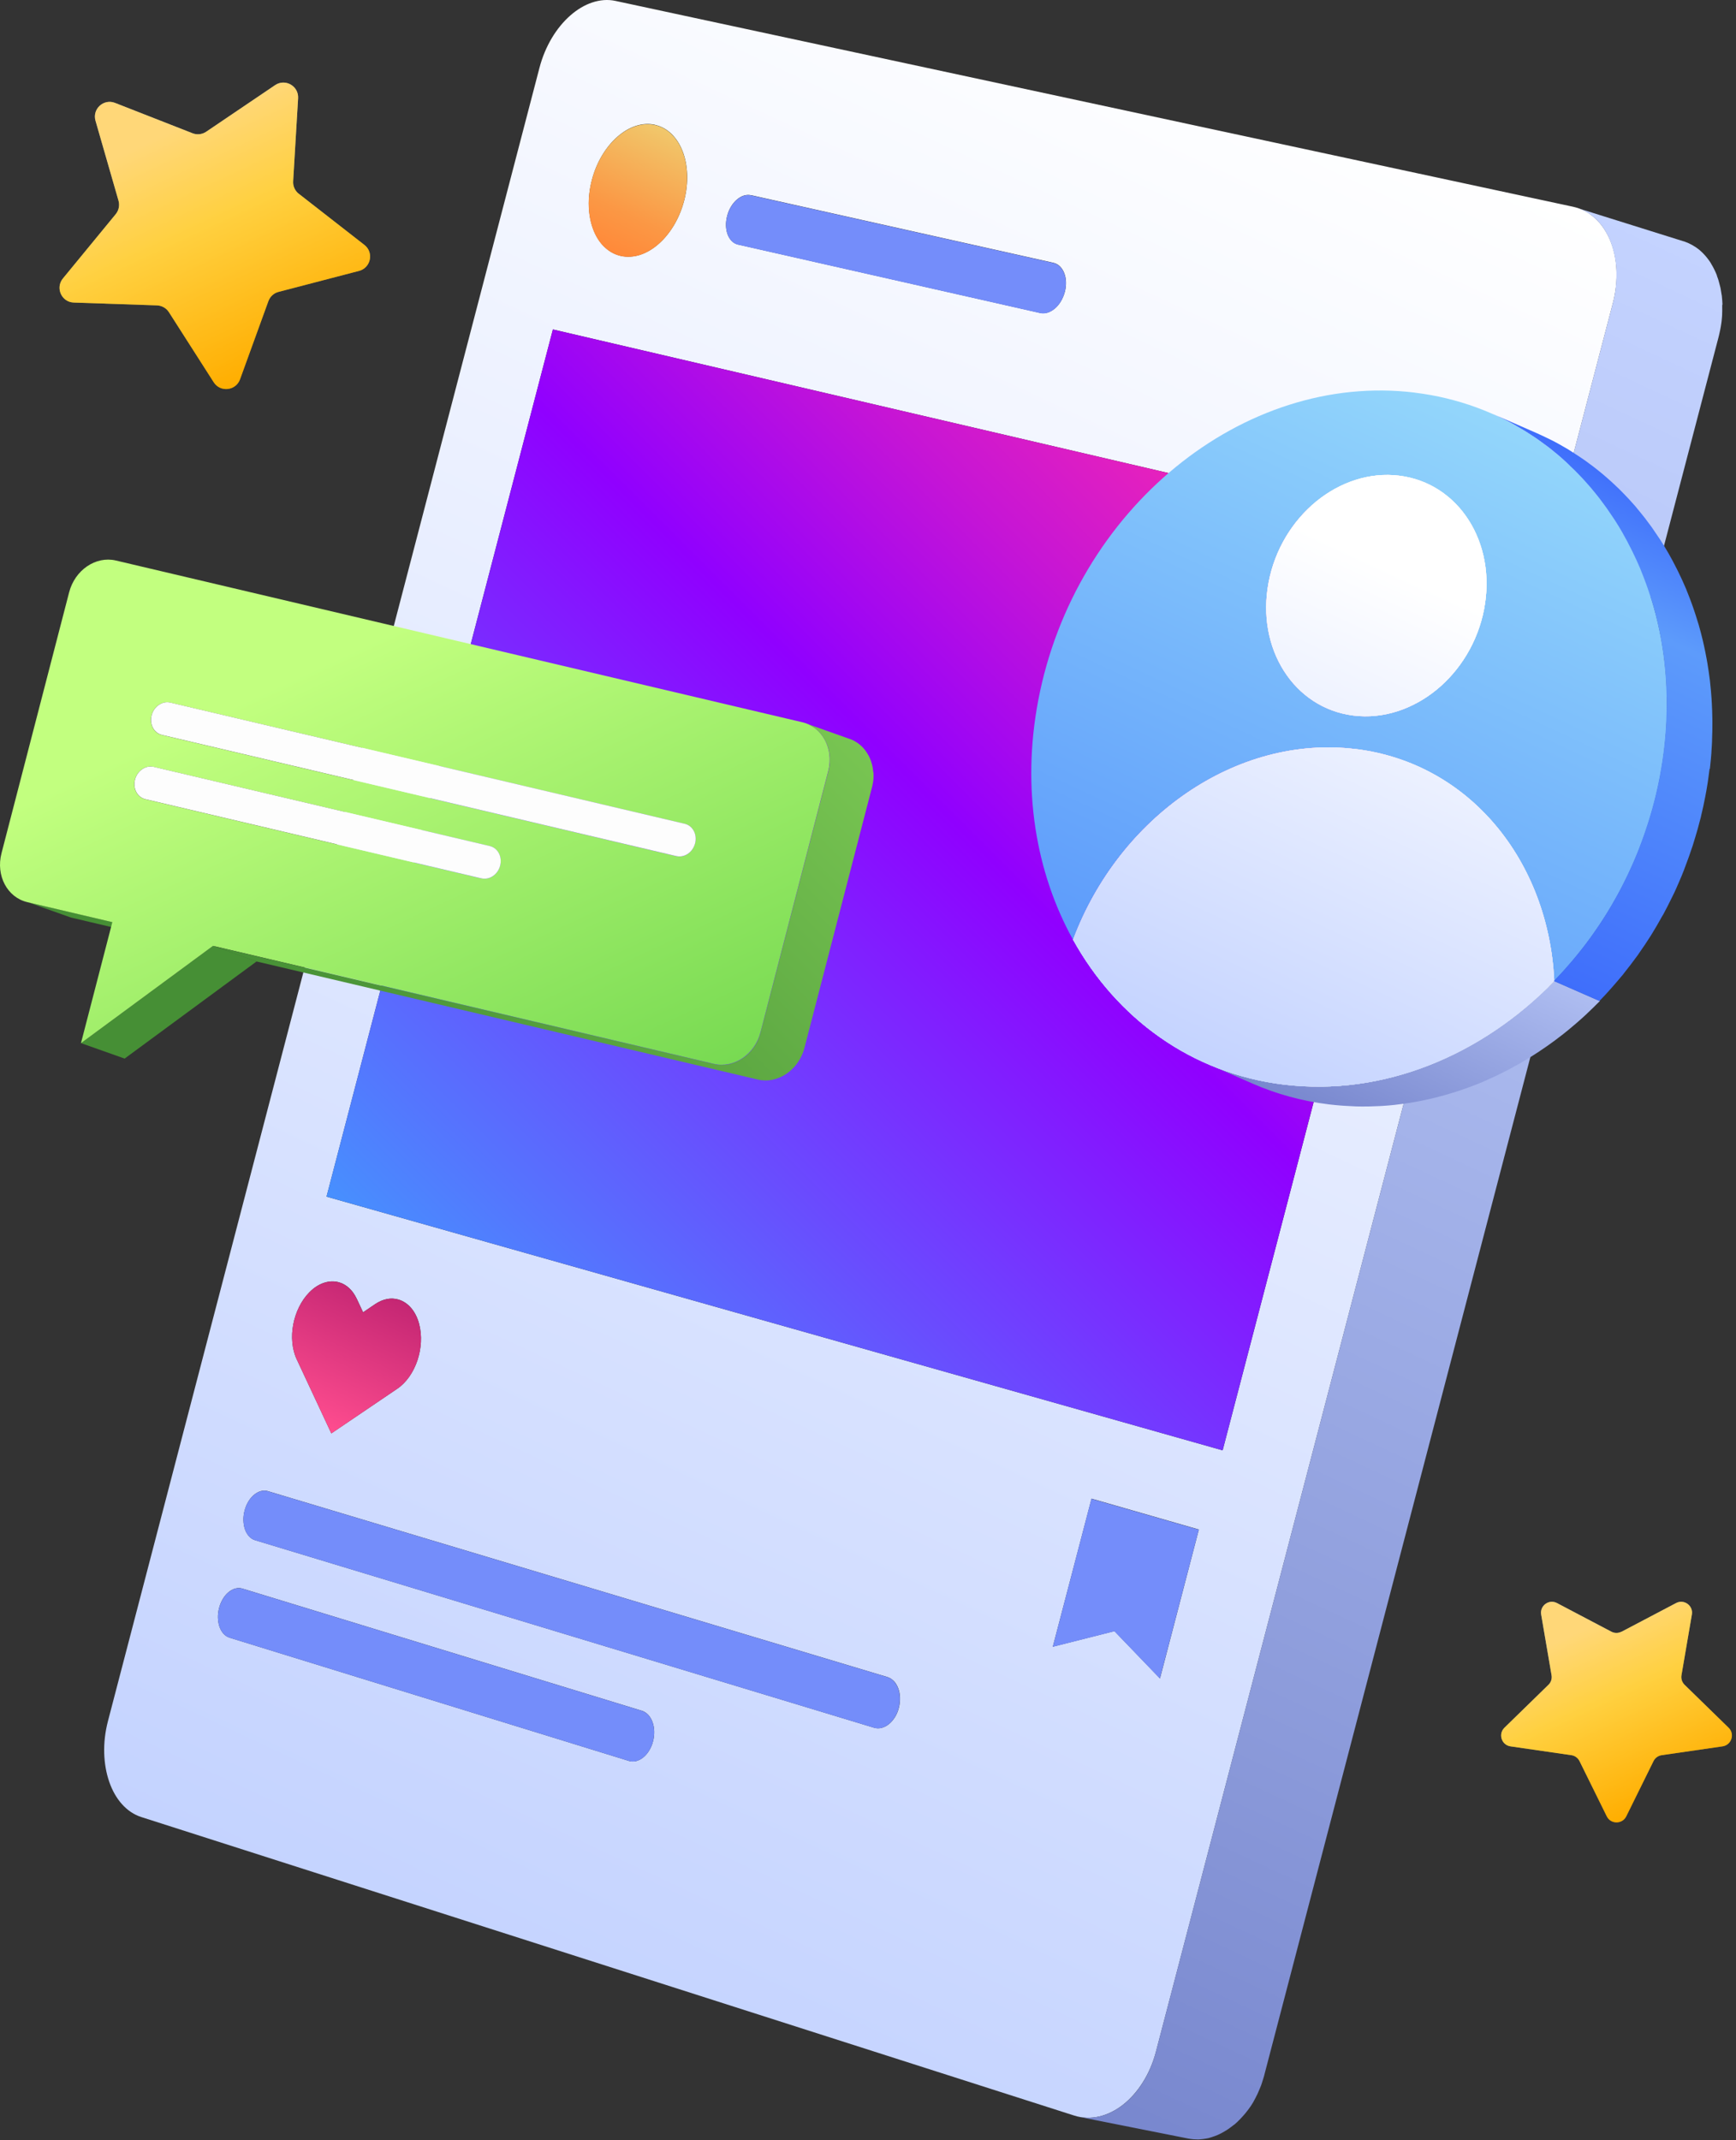 <svg width="301" height="371" viewBox="0 0 301 371" fill="none" xmlns="http://www.w3.org/2000/svg">
<rect x="0" y="0" width="301" height="371" fill="#333333" stroke="none"/>
<path d="M51.808 33.588L63.188 42.458C64.858 43.758 64.308 46.418 62.258 46.958L48.298 50.598C47.478 50.808 46.828 51.408 46.538 52.198L41.618 65.758C40.898 67.748 38.198 68.048 37.058 66.268L29.288 54.118C28.838 53.408 28.058 52.968 27.218 52.938L12.798 52.448C10.678 52.378 9.558 49.908 10.908 48.268L20.068 37.118C20.598 36.468 20.778 35.598 20.548 34.788L16.558 20.928C15.968 18.888 17.978 17.058 19.948 17.838L33.378 23.098C34.158 23.408 35.048 23.308 35.748 22.838L47.698 14.758C49.458 13.568 51.808 14.908 51.688 17.028L50.828 31.428C50.778 32.268 51.148 33.078 51.808 33.598V33.588Z" fill="url(#paint0_linear_7_144)"/>
<g style="mix-blend-mode:multiply" opacity="0.45">
<path d="M51.808 33.588L63.188 42.458C64.858 43.758 64.308 46.418 62.258 46.958L48.298 50.598C47.478 50.808 46.828 51.408 46.538 52.198L41.618 65.758C40.898 67.748 38.198 68.048 37.058 66.268L29.288 54.118C28.838 53.408 28.058 52.968 27.218 52.938L12.798 52.448C10.678 52.378 9.558 49.908 10.908 48.268L20.068 37.118C20.598 36.468 20.778 35.598 20.548 34.788L16.558 20.928C15.968 18.888 17.978 17.058 19.948 17.838L33.378 23.098C34.158 23.408 35.048 23.308 35.748 22.838L47.698 14.758C49.458 13.568 51.808 14.908 51.688 17.028L50.828 31.428C50.778 32.268 51.148 33.078 51.808 33.598V33.588Z" fill="#FFAE00"/>
</g>
<path d="M281.178 282.838L290.608 277.878C291.998 277.148 293.618 278.328 293.348 279.868L291.548 290.378C291.438 290.988 291.648 291.618 292.088 292.048L299.718 299.488C300.838 300.578 300.218 302.488 298.668 302.718L288.118 304.248C287.498 304.338 286.968 304.728 286.698 305.278L281.978 314.838C281.288 316.248 279.278 316.248 278.588 314.838L273.868 305.278C273.588 304.718 273.058 304.328 272.448 304.248L261.898 302.718C260.348 302.488 259.728 300.588 260.848 299.488L268.478 292.048C268.928 291.618 269.128 290.988 269.018 290.378L267.218 279.868C266.958 278.318 268.578 277.148 269.958 277.878L279.388 282.838C279.938 283.128 280.598 283.128 281.148 282.838H281.178Z" fill="url(#paint1_linear_7_144)"/>
<g style="mix-blend-mode:multiply" opacity="0.45">
<path d="M281.178 282.838L290.608 277.878C291.998 277.148 293.618 278.328 293.348 279.868L291.548 290.378C291.438 290.988 291.648 291.618 292.088 292.048L299.718 299.488C300.838 300.578 300.218 302.488 298.668 302.718L288.118 304.248C287.498 304.338 286.968 304.728 286.698 305.278L281.978 314.838C281.288 316.248 279.278 316.248 278.588 314.838L273.868 305.278C273.588 304.718 273.058 304.328 272.448 304.248L261.898 302.718C260.348 302.488 259.728 300.588 260.848 299.488L268.478 292.048C268.928 291.618 269.128 290.988 269.018 290.378L267.218 279.868C266.958 278.318 268.578 277.148 269.958 277.878L279.388 282.838C279.938 283.128 280.598 283.128 281.148 282.838H281.178Z" fill="#FFAE00"/>
</g>
<path d="M272.748 35.838C274.218 36.158 275.518 36.858 276.598 37.858C277.688 38.858 278.558 40.168 279.188 41.678C279.818 43.188 280.188 44.918 280.278 46.758C280.368 48.598 280.168 50.568 279.648 52.558L200.438 355.608C199.918 357.598 199.128 359.408 198.148 360.958C197.168 362.518 195.998 363.828 194.718 364.838C193.438 365.838 192.038 366.538 190.598 366.878C189.168 367.208 187.688 367.178 186.258 366.718L24.518 314.978C23.218 314.568 22.088 313.788 21.148 312.738C20.208 311.688 19.458 310.368 18.938 308.858C18.418 307.348 18.118 305.668 18.068 303.878C18.018 302.098 18.228 300.218 18.718 298.338L93.538 11.748C94.028 9.868 94.768 8.128 95.678 6.598C96.588 5.068 97.678 3.748 98.868 2.698C100.058 1.648 101.358 0.868 102.688 0.428C104.018 -0.012 105.388 -0.132 106.718 0.158L272.748 35.838ZM211.988 251.408L253.188 93.798L95.868 57.108L56.618 207.428L211.998 251.408M151.568 299.488C151.998 299.618 152.448 299.618 152.878 299.508C153.308 299.398 153.738 299.178 154.118 298.868C154.508 298.558 154.858 298.148 155.158 297.678C155.458 297.198 155.698 296.648 155.848 296.038C156.008 295.428 156.068 294.828 156.048 294.248C156.028 293.668 155.918 293.128 155.738 292.648C155.558 292.168 155.308 291.738 154.988 291.408C154.668 291.078 154.288 290.828 153.858 290.698L46.448 258.478C46.038 258.358 45.628 258.358 45.218 258.478C44.808 258.588 44.418 258.808 44.048 259.108C43.678 259.408 43.348 259.808 43.068 260.268C42.788 260.728 42.558 261.268 42.408 261.848C42.258 262.438 42.188 263.018 42.208 263.568C42.228 264.118 42.318 264.638 42.478 265.108C42.638 265.568 42.878 265.978 43.168 266.298C43.458 266.618 43.818 266.858 44.218 266.978L151.558 299.488M109.028 305.238C109.448 305.368 109.888 305.368 110.308 305.268C110.728 305.158 111.148 304.948 111.528 304.638C111.908 304.328 112.258 303.928 112.548 303.458C112.838 302.988 113.078 302.438 113.228 301.838C113.388 301.238 113.448 300.638 113.428 300.068C113.408 299.498 113.308 298.968 113.128 298.488C112.958 298.008 112.708 297.588 112.398 297.258C112.088 296.928 111.718 296.678 111.298 296.548L42.028 275.368C41.628 275.248 41.208 275.248 40.798 275.358C40.388 275.468 39.998 275.678 39.628 275.988C39.268 276.288 38.928 276.678 38.648 277.148C38.368 277.608 38.138 278.148 37.988 278.728C37.838 279.318 37.768 279.898 37.788 280.448C37.808 280.998 37.898 281.528 38.058 281.988C38.218 282.448 38.458 282.858 38.748 283.188C39.038 283.508 39.398 283.748 39.798 283.878L109.028 305.238ZM53.638 224.008C52.928 224.728 52.328 225.598 51.858 226.548C51.388 227.498 51.048 228.528 50.848 229.578C50.648 230.628 50.588 231.698 50.688 232.728C50.788 233.758 51.028 234.748 51.448 235.628L57.448 248.468L68.878 240.728C69.668 240.198 70.368 239.478 70.958 238.648C71.548 237.808 72.018 236.858 72.368 235.838C72.708 234.818 72.918 233.748 72.978 232.668C73.038 231.588 72.938 230.518 72.678 229.508C72.528 228.938 72.328 228.408 72.088 227.938C71.848 227.468 71.568 227.048 71.258 226.698C70.948 226.338 70.608 226.038 70.238 225.798C69.868 225.558 69.478 225.378 69.068 225.258C68.748 225.168 68.428 225.118 68.098 225.098C67.768 225.088 67.428 225.108 67.088 225.178C66.748 225.248 66.398 225.348 66.058 225.498C65.718 225.648 65.368 225.838 65.028 226.068L62.958 227.478L61.868 225.148C61.688 224.768 61.478 224.418 61.258 224.098C61.038 223.788 60.788 223.508 60.528 223.268C60.268 223.028 59.988 222.828 59.698 222.658C59.408 222.488 59.108 222.368 58.788 222.278C58.378 222.158 57.958 222.108 57.528 222.118C57.098 222.128 56.658 222.208 56.218 222.348C55.778 222.488 55.338 222.698 54.908 222.968C54.478 223.238 54.058 223.588 53.648 223.998M130.218 33.838C129.798 33.748 129.368 33.778 128.948 33.908C128.528 34.048 128.118 34.288 127.748 34.608C127.368 34.938 127.028 35.348 126.748 35.818C126.458 36.298 126.228 36.838 126.078 37.428C125.928 38.018 125.858 38.598 125.878 39.148C125.898 39.698 125.998 40.208 126.168 40.658C126.338 41.108 126.588 41.498 126.888 41.788C127.188 42.078 127.558 42.298 127.978 42.388L180.358 54.248C180.788 54.348 181.238 54.318 181.668 54.178C182.098 54.038 182.518 53.798 182.908 53.468C183.298 53.138 183.648 52.718 183.938 52.238C184.228 51.748 184.468 51.198 184.628 50.598C184.788 49.998 184.848 49.408 184.828 48.848C184.808 48.288 184.698 47.768 184.518 47.318C184.338 46.858 184.078 46.468 183.768 46.158C183.448 45.858 183.068 45.638 182.638 45.548L130.228 33.828M201.128 290.938L207.868 265.128L189.258 259.778L182.548 285.438L193.238 282.738L201.128 290.938ZM113.568 21.628C112.468 21.388 111.328 21.468 110.228 21.828C109.128 22.188 108.048 22.828 107.058 23.698C106.068 24.558 105.168 25.658 104.408 26.918C103.648 28.188 103.038 29.618 102.628 31.188C102.218 32.758 102.048 34.298 102.098 35.748C102.148 37.198 102.408 38.548 102.858 39.738C103.308 40.928 103.948 41.958 104.758 42.748C105.558 43.538 106.528 44.098 107.628 44.348C108.728 44.598 109.868 44.518 110.978 44.168C112.088 43.808 113.168 43.178 114.158 42.308C115.158 41.448 116.058 40.348 116.828 39.078C117.588 37.808 118.208 36.358 118.618 34.788C119.028 33.218 119.198 31.668 119.138 30.218C119.088 28.768 118.818 27.408 118.358 26.218C117.898 25.028 117.248 24.008 116.438 23.218C115.628 22.428 114.658 21.878 113.548 21.638" fill="url(#paint2_linear_7_144)"/>
<path d="M104.748 42.778C105.548 43.568 106.518 44.128 107.618 44.378C108.718 44.628 109.858 44.548 110.968 44.198C112.078 43.838 113.158 43.208 114.148 42.338C115.148 41.478 116.048 40.378 116.818 39.108C117.578 37.838 118.198 36.388 118.608 34.818C119.018 33.248 119.188 31.698 119.128 30.248C119.078 28.798 118.808 27.438 118.348 26.248C117.888 25.058 117.238 24.038 116.428 23.248C115.618 22.458 114.648 21.908 113.548 21.668C112.448 21.428 111.308 21.508 110.208 21.868C109.108 22.228 108.028 22.868 107.038 23.738C106.048 24.598 105.148 25.698 104.388 26.958C103.628 28.228 103.018 29.658 102.608 31.228C102.198 32.798 102.028 34.338 102.078 35.788C102.128 37.238 102.388 38.588 102.838 39.778C103.288 40.968 103.928 41.998 104.738 42.788L104.748 42.778Z" fill="url(#paint3_linear_7_144)"/>
<path d="M112.398 297.268C112.088 296.938 111.718 296.688 111.298 296.558L42.028 275.378C41.628 275.258 41.208 275.258 40.798 275.368C40.388 275.478 39.998 275.688 39.628 275.998C39.258 276.298 38.928 276.688 38.648 277.158C38.368 277.618 38.138 278.158 37.988 278.738C37.838 279.328 37.768 279.908 37.788 280.458C37.808 281.008 37.898 281.538 38.058 281.998C38.218 282.468 38.458 282.868 38.748 283.198C39.038 283.518 39.398 283.758 39.798 283.888L109.028 305.248C109.448 305.378 109.888 305.378 110.308 305.278C110.728 305.168 111.148 304.958 111.528 304.648C111.908 304.338 112.258 303.938 112.548 303.468C112.838 302.998 113.078 302.448 113.228 301.848C113.388 301.248 113.448 300.648 113.428 300.078C113.408 299.508 113.308 298.978 113.128 298.498C112.958 298.018 112.708 297.598 112.398 297.268Z" fill="#748DFA"/>
<path d="M126.878 41.818C127.188 42.118 127.548 42.328 127.968 42.418L180.348 54.278C180.778 54.378 181.228 54.348 181.658 54.208C182.088 54.068 182.508 53.828 182.898 53.498C183.288 53.168 183.638 52.748 183.928 52.268C184.218 51.778 184.458 51.228 184.618 50.628C184.778 50.028 184.838 49.438 184.818 48.878C184.798 48.318 184.688 47.798 184.508 47.348C184.328 46.888 184.068 46.498 183.758 46.188C183.438 45.888 183.058 45.668 182.628 45.578L130.218 33.858C129.798 33.768 129.368 33.798 128.948 33.928C128.528 34.068 128.118 34.308 127.748 34.628C127.368 34.958 127.028 35.368 126.748 35.838C126.458 36.318 126.228 36.858 126.078 37.448C125.928 38.038 125.858 38.618 125.878 39.168C125.898 39.718 125.998 40.228 126.168 40.678C126.338 41.128 126.588 41.518 126.888 41.808L126.878 41.818Z" fill="#748DFA"/>
<path d="M51.448 235.638L57.448 248.478L68.878 240.738C69.668 240.208 70.368 239.488 70.958 238.658C71.548 237.818 72.018 236.868 72.368 235.848C72.718 234.828 72.918 233.758 72.978 232.678C73.038 231.598 72.938 230.528 72.678 229.518C72.528 228.948 72.328 228.418 72.088 227.948C71.848 227.478 71.568 227.058 71.258 226.708C70.948 226.348 70.608 226.048 70.238 225.808C69.868 225.568 69.478 225.388 69.068 225.268C68.748 225.178 68.428 225.128 68.098 225.108C67.768 225.088 67.428 225.118 67.088 225.188C66.748 225.258 66.398 225.358 66.058 225.508C65.708 225.658 65.368 225.848 65.018 226.078L62.948 227.488L61.858 225.158C61.678 224.778 61.468 224.428 61.248 224.108C61.028 223.788 60.778 223.518 60.518 223.278C60.258 223.038 59.978 222.838 59.688 222.668C59.398 222.508 59.098 222.378 58.778 222.288C58.368 222.168 57.948 222.118 57.518 222.128C57.088 222.138 56.648 222.218 56.208 222.358C55.768 222.498 55.328 222.708 54.898 222.978C54.468 223.248 54.048 223.598 53.638 224.008C52.928 224.728 52.328 225.598 51.858 226.548C51.388 227.498 51.048 228.528 50.848 229.578C50.648 230.628 50.588 231.698 50.688 232.728C50.788 233.758 51.028 234.748 51.448 235.628V235.638Z" fill="url(#paint4_linear_7_144)"/>
<path d="M95.858 57.108L56.608 207.428L211.988 251.408L253.178 93.798L95.858 57.108Z" fill="url(#paint5_linear_7_144)"/>
<path d="M154.978 291.418C154.658 291.088 154.278 290.838 153.848 290.708L46.438 258.488C46.028 258.368 45.618 258.368 45.208 258.488C44.798 258.598 44.408 258.818 44.038 259.118C43.668 259.418 43.338 259.818 43.058 260.278C42.778 260.738 42.548 261.278 42.398 261.858C42.248 262.438 42.178 263.028 42.198 263.578C42.218 264.128 42.308 264.648 42.468 265.118C42.628 265.578 42.868 265.988 43.158 266.308C43.448 266.628 43.808 266.868 44.208 266.988L151.548 299.498C151.978 299.628 152.428 299.628 152.858 299.518C153.288 299.408 153.718 299.188 154.098 298.878C154.478 298.568 154.838 298.158 155.138 297.688C155.438 297.208 155.678 296.658 155.828 296.048C155.988 295.438 156.048 294.838 156.028 294.258C156.008 293.688 155.898 293.138 155.718 292.658C155.538 292.178 155.288 291.748 154.968 291.418H154.978Z" fill="#748DFA"/>
<path d="M182.538 285.468L193.218 282.768L201.108 290.968L207.858 265.158L189.238 259.808L182.538 285.468Z" fill="#748DFA"/>
<path d="M298.648 52.768C298.648 52.768 298.648 52.718 298.648 52.698C298.628 52.248 298.598 51.798 298.548 51.358C298.548 51.358 298.548 51.338 298.548 51.328C298.548 51.248 298.518 51.178 298.508 51.098C298.458 50.728 298.398 50.368 298.328 50.008C298.328 49.968 298.318 49.928 298.308 49.898C298.278 49.778 298.248 49.668 298.218 49.548C298.148 49.268 298.078 48.988 297.998 48.718C297.978 48.658 297.968 48.598 297.948 48.538C297.918 48.438 297.878 48.338 297.848 48.238C297.818 48.138 297.778 48.038 297.738 47.938C297.728 47.898 297.708 47.858 297.698 47.818C297.698 47.818 297.698 47.808 297.698 47.798C297.698 47.798 297.698 47.788 297.698 47.778C297.678 47.728 297.658 47.678 297.648 47.638C297.608 47.538 297.568 47.448 297.528 47.348C297.498 47.278 297.468 47.198 297.428 47.128C297.398 47.058 297.358 46.978 297.328 46.908C297.298 46.848 297.268 46.788 297.238 46.728C297.238 46.728 297.238 46.708 297.228 46.698C297.198 46.628 297.158 46.558 297.118 46.488C297.088 46.428 297.058 46.368 297.028 46.308C296.998 46.248 296.968 46.188 296.928 46.128C296.888 46.068 296.858 46.008 296.828 45.958C296.798 45.898 296.758 45.848 296.728 45.788C296.718 45.768 296.708 45.758 296.698 45.738C296.698 45.738 296.698 45.738 296.698 45.728C296.678 45.698 296.658 45.668 296.648 45.638C296.618 45.588 296.588 45.538 296.558 45.488C296.528 45.438 296.498 45.388 296.458 45.338C296.418 45.288 296.388 45.238 296.358 45.198C296.328 45.158 296.298 45.108 296.268 45.068C296.238 45.028 296.208 44.978 296.168 44.938C296.138 44.898 296.108 44.858 296.078 44.828C296.078 44.828 296.078 44.828 296.078 44.818C296.048 44.778 296.008 44.728 295.978 44.688C295.948 44.648 295.918 44.608 295.878 44.568C295.848 44.528 295.818 44.488 295.778 44.448C295.748 44.408 295.708 44.368 295.678 44.328C295.648 44.288 295.608 44.248 295.578 44.218C295.548 44.178 295.518 44.148 295.478 44.108C295.448 44.078 295.408 44.038 295.378 44.008C295.348 43.978 295.318 43.948 295.288 43.908C295.258 43.878 295.218 43.838 295.188 43.808C295.158 43.778 295.118 43.748 295.088 43.708C295.058 43.678 295.018 43.648 294.988 43.618C294.958 43.588 294.918 43.558 294.888 43.528C294.858 43.498 294.818 43.468 294.788 43.438C294.758 43.408 294.718 43.378 294.688 43.348C294.668 43.328 294.638 43.308 294.618 43.288C294.618 43.288 294.598 43.278 294.588 43.268C294.558 43.238 294.518 43.208 294.488 43.188C294.448 43.158 294.418 43.128 294.378 43.108C294.338 43.078 294.308 43.058 294.268 43.028C294.228 42.998 294.198 42.978 294.158 42.948C294.118 42.918 294.088 42.898 294.048 42.868C294.008 42.848 293.978 42.818 293.938 42.798C293.898 42.778 293.868 42.748 293.828 42.728C293.808 42.718 293.788 42.698 293.758 42.688C293.748 42.688 293.728 42.668 293.718 42.668C293.678 42.648 293.648 42.618 293.608 42.598C293.568 42.578 293.528 42.548 293.498 42.528C293.458 42.508 293.418 42.488 293.378 42.458C293.338 42.438 293.298 42.418 293.258 42.398C293.218 42.378 293.178 42.358 293.138 42.338C293.098 42.318 293.058 42.298 293.018 42.278C292.978 42.258 292.938 42.238 292.898 42.218C292.878 42.218 292.858 42.198 292.838 42.188C292.818 42.188 292.798 42.168 292.778 42.158C292.738 42.138 292.698 42.118 292.648 42.098C292.608 42.078 292.568 42.058 292.518 42.048C292.478 42.028 292.428 42.008 292.388 41.998C292.348 41.978 292.298 41.968 292.258 41.948C292.218 41.928 292.168 41.918 292.128 41.898C292.088 41.878 292.038 41.868 291.998 41.848C291.988 41.848 291.978 41.848 291.958 41.838C291.948 41.838 291.938 41.838 291.918 41.828C291.908 41.828 291.898 41.828 291.878 41.818C291.858 41.808 291.858 41.818 291.838 41.808C285.718 39.888 279.608 37.978 273.488 36.058C273.828 36.168 274.148 36.288 274.468 36.438C274.778 36.588 275.088 36.748 275.378 36.938C275.668 37.128 275.948 37.328 276.218 37.548C276.488 37.768 276.748 38.008 276.998 38.268C277.248 38.528 277.478 38.798 277.698 39.088C277.918 39.378 278.128 39.678 278.318 39.998C278.318 39.998 278.318 39.998 278.318 40.008C278.508 40.328 278.688 40.658 278.858 40.998C278.858 40.998 278.858 40.998 278.858 41.008C279.018 41.348 279.168 41.698 279.308 42.058C279.308 42.068 279.308 42.088 279.318 42.098C279.428 42.388 279.528 42.698 279.618 43.008C279.698 43.278 279.768 43.558 279.838 43.848C279.878 43.998 279.918 44.158 279.948 44.308C280.018 44.668 280.078 45.028 280.128 45.398C280.138 45.488 280.158 45.578 280.168 45.668C280.218 46.128 280.258 46.608 280.268 47.088C280.268 47.228 280.268 47.358 280.268 47.498C280.268 47.848 280.268 48.198 280.248 48.558C280.228 48.958 280.198 49.348 280.158 49.758C280.108 50.228 280.038 50.688 279.948 51.168C279.858 51.638 279.758 52.118 279.628 52.598L200.418 355.648C200.298 356.118 200.158 356.578 200.008 357.028C200.008 357.028 200.008 357.028 200.008 357.038C199.858 357.488 199.688 357.918 199.508 358.348C199.328 358.778 199.138 359.188 198.938 359.588C198.738 359.988 198.518 360.378 198.288 360.748C198.058 361.118 197.828 361.478 197.578 361.828C197.328 362.178 197.078 362.508 196.808 362.818C196.538 363.138 196.268 363.438 195.988 363.718C195.988 363.718 195.988 363.718 195.978 363.728C195.698 364.008 195.408 364.278 195.118 364.518C195.118 364.518 195.108 364.528 195.098 364.538C194.808 364.788 194.508 365.008 194.208 365.228C194.208 365.228 194.188 365.238 194.178 365.248C193.938 365.418 193.698 365.558 193.448 365.708C193.358 365.768 193.258 365.828 193.168 365.878C192.878 366.038 192.578 366.188 192.278 366.328C192.278 366.328 192.268 366.328 192.258 366.328C191.948 366.458 191.638 366.578 191.328 366.678C191.228 366.708 191.128 366.738 191.028 366.758C190.818 366.818 190.598 366.878 190.378 366.918C190.258 366.938 190.148 366.958 190.028 366.978C189.828 367.008 189.618 367.038 189.408 367.058C189.288 367.068 189.168 367.078 189.058 367.088C188.838 367.088 188.618 367.088 188.408 367.088C188.308 367.088 188.198 367.088 188.098 367.078C187.778 367.058 187.458 367.018 187.138 366.948L205.998 370.698C206.318 370.758 206.638 370.798 206.958 370.828C207.058 370.828 207.158 370.828 207.268 370.838C207.418 370.838 207.568 370.858 207.728 370.858C207.798 370.858 207.858 370.848 207.928 370.848C208.048 370.848 208.168 370.838 208.278 370.818C208.488 370.798 208.688 370.778 208.898 370.738C209.018 370.718 209.128 370.698 209.248 370.678C209.308 370.668 209.378 370.658 209.438 370.648C209.588 370.618 209.738 370.568 209.888 370.518C209.958 370.498 210.038 370.488 210.108 370.458C210.128 370.458 210.158 370.438 210.178 370.428C210.488 370.328 210.798 370.218 211.108 370.088C211.108 370.088 211.118 370.088 211.128 370.078C211.428 369.948 211.718 369.798 212.008 369.638C212.108 369.588 212.198 369.528 212.298 369.468C212.438 369.388 212.578 369.308 212.718 369.218C212.798 369.168 212.878 369.108 212.958 369.058C212.978 369.048 212.998 369.028 213.018 369.018C213.018 369.018 213.038 369.008 213.048 368.998C213.098 368.958 213.148 368.928 213.198 368.888C213.278 368.828 213.358 368.768 213.438 368.708C213.518 368.648 213.598 368.588 213.678 368.528C213.738 368.478 213.798 368.428 213.868 368.378C213.898 368.358 213.918 368.338 213.948 368.318C213.948 368.318 213.948 368.318 213.958 368.318C213.958 368.318 213.958 368.318 213.968 368.318C213.998 368.298 214.028 368.268 214.058 368.248C214.118 368.198 214.178 368.138 214.238 368.088C214.298 368.038 214.358 367.978 214.418 367.928C214.468 367.878 214.518 367.828 214.578 367.778C214.628 367.728 214.678 367.678 214.728 367.628C214.758 367.598 214.798 367.558 214.828 367.528C214.828 367.528 214.828 367.528 214.838 367.518C214.848 367.508 214.868 367.488 214.878 367.478C214.928 367.428 214.978 367.378 215.028 367.328C215.068 367.278 215.118 367.238 215.158 367.188C215.198 367.138 215.248 367.098 215.288 367.048C215.328 366.998 215.378 366.948 215.418 366.908C215.458 366.858 215.508 366.808 215.548 366.758C215.588 366.718 215.618 366.678 215.658 366.638C215.658 366.638 215.658 366.638 215.668 366.628C215.708 366.578 215.748 366.538 215.788 366.488C215.828 366.438 215.868 366.388 215.908 366.348C215.948 366.298 215.988 366.248 216.028 366.198C216.068 366.148 216.098 366.108 216.138 366.058C216.178 366.008 216.208 365.958 216.248 365.918C216.288 365.868 216.318 365.818 216.358 365.778C216.388 365.738 216.408 365.698 216.438 365.668C216.438 365.668 216.448 365.648 216.458 365.648C216.488 365.598 216.528 365.558 216.558 365.508C216.588 365.458 216.628 365.418 216.658 365.368C216.688 365.318 216.718 365.268 216.758 365.228C216.788 365.178 216.818 365.128 216.858 365.088C216.888 365.038 216.918 364.998 216.948 364.948C216.978 364.898 217.008 364.848 217.038 364.808C217.068 364.758 217.098 364.708 217.128 364.658C217.128 364.648 217.148 364.628 217.158 364.618C217.178 364.588 217.198 364.558 217.218 364.518C217.248 364.468 217.278 364.418 217.308 364.368C217.338 364.318 217.368 364.268 217.388 364.218C217.418 364.168 217.448 364.118 217.468 364.068C217.498 364.018 217.528 363.968 217.548 363.918C217.578 363.868 217.598 363.818 217.628 363.768C217.658 363.718 217.678 363.668 217.708 363.618C217.738 363.568 217.758 363.518 217.788 363.468C217.788 363.468 217.788 363.458 217.788 363.448C217.808 363.398 217.838 363.358 217.858 363.308C217.888 363.258 217.908 363.208 217.938 363.158C217.968 363.108 217.988 363.058 218.018 362.998C218.038 362.948 218.068 362.898 218.088 362.838C218.108 362.788 218.138 362.728 218.158 362.678C218.178 362.628 218.208 362.568 218.228 362.518C218.248 362.468 218.278 362.408 218.298 362.358C218.318 362.308 218.338 362.258 218.358 362.208C218.378 362.158 218.408 362.098 218.428 362.048C218.448 361.988 218.478 361.938 218.498 361.878C218.518 361.818 218.538 361.768 218.568 361.708C218.588 361.648 218.608 361.598 218.638 361.538C218.668 361.478 218.678 361.428 218.698 361.368C218.718 361.308 218.738 361.248 218.758 361.188C218.778 361.128 218.798 361.068 218.818 361.008C218.828 360.978 218.838 360.948 218.848 360.908C218.848 360.888 218.868 360.858 218.868 360.838C218.888 360.778 218.908 360.718 218.928 360.658C218.948 360.598 218.968 360.528 218.988 360.468C219.008 360.408 219.028 360.338 219.048 360.278C219.068 360.218 219.088 360.148 219.108 360.078C219.128 360.008 219.148 359.948 219.168 359.878C219.168 359.848 219.188 359.818 219.188 359.798C219.188 359.768 219.208 359.738 219.208 359.718C219.208 359.688 219.228 359.658 219.228 359.638C219.228 359.608 219.238 359.578 219.248 359.558L297.998 58.348C297.998 58.348 298.018 58.258 298.028 58.218C298.038 58.178 298.048 58.128 298.058 58.088C298.068 58.048 298.078 57.998 298.088 57.958C298.098 57.918 298.108 57.868 298.118 57.828C298.138 57.748 298.158 57.678 298.168 57.598C298.188 57.518 298.198 57.448 298.218 57.368C298.238 57.288 298.248 57.218 298.268 57.138C298.278 57.068 298.298 56.998 298.308 56.928C298.308 56.928 298.308 56.928 298.308 56.918C298.328 56.828 298.338 56.738 298.358 56.658C298.378 56.568 298.388 56.478 298.398 56.398C298.408 56.308 298.428 56.218 298.438 56.138C298.448 56.048 298.458 55.958 298.478 55.878C298.488 55.768 298.508 55.658 298.518 55.548C298.518 55.548 298.518 55.548 298.518 55.538C298.528 55.428 298.538 55.308 298.548 55.198C298.558 55.088 298.568 54.968 298.578 54.858C298.578 54.748 298.598 54.628 298.598 54.518C298.598 54.468 298.598 54.418 298.598 54.368C298.618 54.018 298.618 53.668 298.608 53.318C298.608 53.208 298.608 53.088 298.608 52.968C298.608 52.948 298.608 52.928 298.608 52.908L298.648 52.768Z" fill="url(#paint6_linear_7_144)"/>
<path d="M277.377 173.508L269.478 170.048C268.758 170.788 268.027 171.508 267.277 172.208C267.227 172.248 267.187 172.298 267.147 172.338C266.557 172.888 265.958 173.418 265.348 173.948C265.218 174.058 265.098 174.168 264.968 174.278C264.368 174.788 263.747 175.298 263.127 175.788C263.057 175.848 262.977 175.898 262.907 175.958C262.087 176.598 261.267 177.218 260.417 177.808C260.337 177.868 260.247 177.928 260.167 177.978C259.337 178.558 258.487 179.118 257.637 179.658C257.507 179.738 257.368 179.818 257.238 179.908C256.768 180.198 256.298 180.478 255.828 180.758C255.678 180.848 255.528 180.938 255.368 181.028C254.778 181.368 254.178 181.698 253.568 182.008C253.468 182.058 253.367 182.108 253.267 182.158C252.747 182.428 252.228 182.688 251.698 182.938C251.528 183.018 251.357 183.098 251.188 183.178C250.607 183.448 250.038 183.708 249.448 183.958C249.398 183.978 249.357 183.998 249.307 184.018C248.677 184.288 248.047 184.538 247.417 184.778C247.247 184.848 247.077 184.908 246.907 184.968C246.397 185.158 245.878 185.348 245.358 185.518C245.218 185.568 245.077 185.618 244.938 185.658C244.298 185.868 243.657 186.068 243.017 186.258C242.867 186.298 242.728 186.338 242.578 186.378C242.058 186.528 241.527 186.668 240.997 186.798C240.817 186.838 240.648 186.888 240.468 186.928C239.818 187.088 239.157 187.228 238.497 187.358C238.427 187.368 238.357 187.378 238.297 187.398C237.697 187.518 237.098 187.618 236.488 187.718C236.298 187.748 236.117 187.778 235.927 187.798C235.347 187.878 234.767 187.958 234.188 188.028C234.087 188.038 233.987 188.058 233.887 188.068C233.217 188.138 232.547 188.198 231.877 188.238C231.707 188.248 231.528 188.258 231.348 188.268C230.808 188.298 230.268 188.318 229.728 188.328C229.568 188.328 229.398 188.338 229.238 188.338C228.568 188.338 227.888 188.338 227.218 188.328C227.088 188.328 226.958 188.318 226.828 188.308C226.268 188.288 225.697 188.258 225.137 188.218C224.947 188.208 224.768 188.188 224.578 188.178C223.898 188.118 223.207 188.058 222.527 187.978C217.797 187.398 213.348 186.158 209.218 184.348L217.118 187.808C221.248 189.618 225.697 190.858 230.427 191.438C231.117 191.518 231.798 191.588 232.478 191.638C232.668 191.658 232.847 191.668 233.037 191.678C233.607 191.718 234.168 191.748 234.728 191.768C234.858 191.768 234.988 191.778 235.118 191.788C235.798 191.808 236.467 191.808 237.137 191.798C237.297 191.798 237.467 191.798 237.627 191.788C238.167 191.778 238.707 191.758 239.247 191.728C239.417 191.728 239.597 191.708 239.777 191.698C240.447 191.658 241.117 191.598 241.787 191.528C241.887 191.518 241.988 191.508 242.088 191.488C242.668 191.418 243.248 191.348 243.828 191.258C244.018 191.228 244.197 191.198 244.387 191.178C244.987 191.078 245.598 190.978 246.198 190.858C246.268 190.848 246.327 190.838 246.397 190.818C247.057 190.688 247.718 190.538 248.368 190.388C248.548 190.348 248.717 190.298 248.897 190.258C249.427 190.128 249.948 189.988 250.478 189.838C250.628 189.798 250.767 189.758 250.917 189.718C251.567 189.528 252.208 189.328 252.848 189.118C252.988 189.068 253.127 189.018 253.267 188.978C253.787 188.798 254.308 188.618 254.828 188.428C254.998 188.368 255.168 188.298 255.338 188.238C255.968 187.998 256.598 187.748 257.228 187.478C257.278 187.458 257.327 187.438 257.377 187.408C257.957 187.158 258.538 186.898 259.108 186.628C259.278 186.548 259.447 186.468 259.627 186.378C260.147 186.128 260.678 185.868 261.198 185.598C261.298 185.548 261.397 185.498 261.497 185.448C262.097 185.128 262.697 184.798 263.297 184.468C263.447 184.378 263.597 184.288 263.757 184.198C264.227 183.918 264.697 183.638 265.167 183.348C265.267 183.288 265.358 183.238 265.458 183.178C265.498 183.158 265.528 183.128 265.568 183.108C266.428 182.568 267.268 182.008 268.098 181.428C268.178 181.368 268.268 181.318 268.348 181.258C269.188 180.668 270.018 180.048 270.838 179.408C270.888 179.368 270.928 179.338 270.978 179.308C271.008 179.288 271.037 179.258 271.057 179.238C271.677 178.748 272.287 178.248 272.887 177.728C273.017 177.618 273.147 177.508 273.277 177.398C273.887 176.878 274.488 176.338 275.078 175.788C275.088 175.778 275.108 175.768 275.118 175.748C275.148 175.718 275.178 175.688 275.208 175.658C275.958 174.958 276.687 174.238 277.407 173.508H277.377Z" fill="url(#paint7_linear_7_144)"/>
<path d="M245.338 68.068C275.108 71.718 294.128 101.528 287.828 134.648C285.188 148.518 278.528 160.768 269.478 170.048C268.508 149.218 254.768 132.258 235.048 129.838C214.368 127.298 194.008 141.598 186.038 162.878C179.598 151.248 177.108 136.678 180.018 121.398C186.318 88.288 215.568 64.408 245.328 68.058L245.338 68.068ZM234.688 124.038C245.008 125.308 255.148 117.018 257.328 105.538C259.508 94.058 252.918 83.728 242.598 82.458C232.278 81.188 222.138 89.468 219.948 100.948C217.768 112.428 224.358 122.768 234.678 124.038" fill="url(#paint8_linear_7_144)"/>
<path d="M242.598 82.458C252.918 83.728 259.508 94.058 257.328 105.538C255.148 117.018 245.008 125.308 234.688 124.038C224.368 122.768 217.768 112.428 219.958 100.948C222.138 89.468 232.288 81.188 242.608 82.458H242.598Z" fill="url(#paint9_linear_7_144)"/>
<path d="M242.598 82.458C252.918 83.728 259.508 94.058 257.328 105.538C255.148 117.018 245.008 125.308 234.688 124.038C224.368 122.768 217.768 112.428 219.958 100.948C222.138 89.468 232.288 81.188 242.608 82.458H242.598Z" fill="#A6A6A6"/>
<path d="M235.058 129.838C254.768 132.258 268.508 149.218 269.488 170.048C256.948 182.938 239.828 190.118 222.528 187.998C206.488 186.028 193.578 176.458 186.058 162.888C194.028 141.608 214.388 127.308 235.068 129.848L235.058 129.838Z" fill="url(#paint10_linear_7_144)"/>
<path d="M235.058 129.838C254.768 132.258 268.508 149.218 269.488 170.048C256.948 182.938 239.828 190.118 222.528 187.998C206.488 186.028 193.578 176.458 186.058 162.888C194.028 141.608 214.388 127.308 235.068 129.848L235.058 129.838Z" fill="#A6A6A6"/>
<path d="M242.598 82.458C252.918 83.728 259.508 94.058 257.328 105.538C255.148 117.018 245.008 125.308 234.688 124.038C224.368 122.768 217.768 112.428 219.958 100.948C222.138 89.468 232.288 81.188 242.608 82.458H242.598Z" fill="url(#paint11_linear_7_144)"/>
<path d="M242.598 82.458C252.918 83.728 259.508 94.058 257.328 105.538C255.148 117.018 245.008 125.308 234.688 124.038C224.368 122.768 217.768 112.428 219.958 100.948C222.138 89.468 232.288 81.188 242.608 82.458H242.598Z" fill="url(#paint12_linear_7_144)"/>
<path d="M242.598 82.458C252.918 83.728 259.508 94.058 257.328 105.538C255.148 117.018 245.008 125.308 234.688 124.038C224.368 122.768 217.768 112.428 219.958 100.948C222.138 89.468 232.288 81.188 242.608 82.458H242.598Z" fill="url(#paint13_linear_7_144)"/>
<path d="M235.058 129.838C254.768 132.258 268.508 149.218 269.488 170.048C256.948 182.938 239.828 190.118 222.528 187.998C206.488 186.028 193.578 176.458 186.058 162.888C194.028 141.608 214.388 127.308 235.068 129.848L235.058 129.838Z" fill="url(#paint14_linear_7_144)"/>
<path d="M235.058 129.838C254.768 132.258 268.508 149.218 269.488 170.048C256.948 182.938 239.828 190.118 222.528 187.998C206.488 186.028 193.578 176.458 186.058 162.888C194.028 141.608 214.388 127.308 235.068 129.848L235.058 129.838Z" fill="url(#paint15_linear_7_144)"/>
<path d="M235.058 129.838C254.768 132.258 268.508 149.218 269.488 170.048C256.948 182.938 239.828 190.118 222.528 187.998C206.488 186.028 193.578 176.458 186.058 162.888C194.028 141.608 214.388 127.308 235.068 129.848L235.058 129.838Z" fill="url(#paint16_linear_7_144)"/>
<path d="M296.468 133.278C296.498 133.058 296.517 132.848 296.537 132.628C296.617 131.898 296.688 131.168 296.738 130.448C296.738 130.408 296.738 130.368 296.738 130.328C296.788 129.708 296.818 129.098 296.848 128.478C296.848 128.388 296.848 128.298 296.848 128.208C296.888 127.158 296.917 126.118 296.907 125.078C296.907 124.888 296.907 124.708 296.897 124.518C296.887 123.648 296.857 122.788 296.807 121.928C296.787 121.628 296.777 121.338 296.757 121.048C296.697 120.158 296.617 119.268 296.517 118.388C296.497 118.248 296.488 118.108 296.478 117.978C296.358 116.978 296.207 115.988 296.047 114.998C296.007 114.738 295.957 114.468 295.907 114.208C295.767 113.438 295.618 112.678 295.448 111.918C295.388 111.668 295.337 111.418 295.277 111.158C295.047 110.198 294.807 109.248 294.537 108.318C294.497 108.168 294.447 108.028 294.397 107.878C294.157 107.078 293.907 106.288 293.637 105.508C293.547 105.248 293.458 104.978 293.358 104.718C293.078 103.948 292.788 103.178 292.478 102.428C292.428 102.318 292.398 102.198 292.348 102.088C292.338 102.058 292.317 102.028 292.307 101.998C291.907 101.048 291.477 100.118 291.027 99.198C290.917 98.978 290.808 98.758 290.698 98.538C290.268 97.678 289.818 96.828 289.338 95.988C289.308 95.938 289.277 95.878 289.247 95.828C289.247 95.808 289.228 95.798 289.218 95.778C288.798 95.058 288.367 94.348 287.927 93.658C287.797 93.458 287.667 93.278 287.537 93.078C287.207 92.578 286.877 92.088 286.537 91.608C286.477 91.528 286.428 91.438 286.368 91.358C286.218 91.158 286.067 90.958 285.917 90.758C285.687 90.448 285.448 90.128 285.218 89.818C284.998 89.528 284.767 89.248 284.537 88.968C284.297 88.668 284.047 88.368 283.797 88.068C283.717 87.968 283.637 87.868 283.557 87.768C283.377 87.568 283.197 87.368 283.017 87.168C282.807 86.938 282.607 86.708 282.397 86.478C282.117 86.178 281.827 85.878 281.537 85.578C281.327 85.368 281.117 85.148 280.907 84.938C280.847 84.878 280.798 84.828 280.738 84.768C280.438 84.468 280.117 84.178 279.807 83.888C279.667 83.758 279.537 83.628 279.397 83.508C278.897 83.058 278.397 82.608 277.877 82.178C277.857 82.168 277.848 82.148 277.828 82.138C277.728 82.058 277.627 81.978 277.527 81.888C277.097 81.538 276.668 81.188 276.228 80.858C276.038 80.718 275.847 80.578 275.657 80.438C275.417 80.258 275.188 80.078 274.948 79.908C274.818 79.818 274.687 79.728 274.557 79.638C274.357 79.498 274.148 79.358 273.938 79.218C273.568 78.968 273.187 78.718 272.807 78.478C272.607 78.348 272.398 78.218 272.198 78.088C272.098 78.028 271.997 77.958 271.897 77.898C271.567 77.698 271.217 77.508 270.877 77.308C270.727 77.218 270.577 77.128 270.427 77.048C269.857 76.728 269.288 76.428 268.698 76.138C268.678 76.128 268.647 76.118 268.627 76.108C267.937 75.768 267.237 75.438 266.527 75.118L258.627 71.658C259.337 71.968 260.038 72.298 260.728 72.648C261.338 72.948 261.937 73.268 262.527 73.598C262.677 73.688 262.838 73.778 262.988 73.868C263.428 74.118 263.867 74.378 264.297 74.638C264.507 74.768 264.707 74.898 264.917 75.028C265.297 75.268 265.667 75.508 266.037 75.758C266.247 75.898 266.447 76.038 266.657 76.178C267.027 76.438 267.397 76.708 267.757 76.978C267.947 77.118 268.138 77.258 268.328 77.398C268.768 77.728 269.198 78.078 269.618 78.428C269.718 78.508 269.827 78.588 269.927 78.678C270.457 79.118 270.978 79.578 271.488 80.048C271.628 80.178 271.757 80.308 271.897 80.438C272.267 80.778 272.628 81.128 272.988 81.478C273.198 81.688 273.408 81.908 273.618 82.118C273.908 82.418 274.198 82.708 274.478 83.018C274.688 83.248 274.898 83.478 275.098 83.708C275.358 83.998 275.617 84.298 275.877 84.598C276.127 84.898 276.378 85.198 276.618 85.498C276.848 85.778 277.077 86.058 277.297 86.348C277.537 86.658 277.767 86.968 277.997 87.288C278.207 87.568 278.418 87.848 278.618 88.138C278.958 88.618 279.288 89.118 279.618 89.608C279.748 89.798 279.877 89.988 280.007 90.188C280.457 90.888 280.887 91.588 281.297 92.308C281.337 92.378 281.377 92.448 281.407 92.518C281.887 93.348 282.337 94.198 282.767 95.068C282.877 95.288 282.988 95.508 283.098 95.728C283.548 96.648 283.977 97.578 284.377 98.528C284.437 98.668 284.487 98.818 284.547 98.958C284.857 99.708 285.147 100.478 285.427 101.248C285.527 101.508 285.618 101.778 285.708 102.038C285.978 102.818 286.228 103.608 286.468 104.408C286.508 104.558 286.558 104.698 286.608 104.848C286.878 105.788 287.118 106.728 287.348 107.688C287.408 107.938 287.457 108.188 287.517 108.448C287.687 109.208 287.838 109.968 287.978 110.738C288.028 110.998 288.078 111.258 288.118 111.528C288.288 112.508 288.427 113.498 288.547 114.508C288.567 114.648 288.578 114.788 288.588 114.918C288.688 115.798 288.768 116.688 288.828 117.578C288.848 117.868 288.867 118.168 288.877 118.458C288.927 119.318 288.958 120.178 288.968 121.048C288.968 121.238 288.978 121.418 288.978 121.608C288.978 122.648 288.957 123.688 288.917 124.738C288.887 125.438 288.857 126.148 288.797 126.858C288.797 126.898 288.797 126.938 288.787 126.978C288.737 127.698 288.668 128.428 288.588 129.158C288.568 129.378 288.537 129.588 288.517 129.808C288.447 130.428 288.357 131.058 288.267 131.678C288.247 131.838 288.228 131.998 288.198 132.158C288.068 132.978 287.927 133.808 287.777 134.638C287.577 135.708 287.338 136.768 287.088 137.828C286.988 138.228 286.887 138.628 286.787 139.018C286.687 139.408 286.588 139.798 286.478 140.188C286.358 140.628 286.228 141.058 286.098 141.488C285.988 141.868 285.867 142.258 285.747 142.638C285.597 143.118 285.437 143.588 285.277 144.058C285.177 144.348 285.078 144.648 284.978 144.938C284.788 145.478 284.587 146.008 284.387 146.538C284.297 146.768 284.217 146.998 284.127 147.228C283.837 147.968 283.538 148.698 283.218 149.428C283.148 149.588 283.077 149.748 283.007 149.908C282.757 150.478 282.498 151.038 282.238 151.588C282.128 151.828 282.007 152.068 281.887 152.308C281.657 152.778 281.427 153.238 281.188 153.708C281.058 153.968 280.917 154.218 280.787 154.468C280.617 154.778 280.447 155.088 280.277 155.398C279.687 156.468 279.077 157.518 278.438 158.548C278.388 158.628 278.327 158.718 278.277 158.798C277.647 159.798 276.987 160.778 276.307 161.738C276.197 161.898 276.078 162.068 275.968 162.228C275.248 163.238 274.498 164.218 273.718 165.178C273.498 165.448 273.277 165.718 273.057 165.988C272.837 166.248 272.627 166.508 272.397 166.768C272.107 167.108 271.807 167.448 271.507 167.788C271.287 168.038 271.068 168.288 270.838 168.538C270.368 169.048 269.897 169.558 269.417 170.058L277.318 173.518C277.708 173.118 278.088 172.718 278.468 172.308C278.558 172.208 278.648 172.108 278.738 172.008C278.968 171.758 279.187 171.508 279.407 171.258C279.707 170.918 280.007 170.588 280.297 170.238C280.517 169.978 280.738 169.718 280.958 169.458C281.108 169.278 281.257 169.108 281.407 168.928C281.477 168.838 281.548 168.738 281.618 168.648C282.388 167.688 283.138 166.698 283.868 165.698C283.908 165.638 283.948 165.588 283.988 165.538C284.068 165.428 284.128 165.318 284.208 165.208C284.888 164.248 285.537 163.268 286.177 162.268C286.217 162.208 286.257 162.148 286.297 162.078C286.307 162.058 286.318 162.038 286.338 162.008C286.978 160.978 287.587 159.928 288.177 158.858C288.247 158.738 288.317 158.628 288.387 158.508C288.487 158.318 288.587 158.128 288.688 157.938C288.817 157.688 288.958 157.428 289.088 157.178C289.328 156.718 289.557 156.248 289.787 155.778C289.907 155.538 290.017 155.308 290.137 155.068C290.177 154.978 290.227 154.878 290.277 154.788C290.497 154.328 290.707 153.848 290.907 153.378C290.977 153.218 291.058 153.058 291.118 152.898C291.418 152.208 291.708 151.518 291.978 150.818C291.998 150.778 292.007 150.738 292.017 150.698C292.107 150.468 292.187 150.238 292.277 150.008C292.477 149.478 292.678 148.948 292.868 148.408C292.968 148.118 293.067 147.818 293.167 147.528C293.287 147.188 293.407 146.848 293.517 146.508C293.557 146.378 293.597 146.238 293.637 146.108C293.757 145.728 293.868 145.338 293.988 144.958C294.118 144.528 294.248 144.088 294.368 143.658C294.478 143.268 294.577 142.878 294.677 142.488C294.747 142.218 294.827 141.938 294.897 141.668C294.927 141.548 294.948 141.418 294.978 141.298C295.228 140.248 295.467 139.188 295.667 138.108C295.817 137.348 295.948 136.588 296.068 135.828C296.068 135.768 296.088 135.698 296.098 135.638C296.118 135.478 296.147 135.318 296.167 135.158C296.257 134.528 296.337 133.908 296.417 133.288L296.468 133.278Z" fill="url(#paint17_linear_7_144)"/>
<mask id="mask0_7_144" style="mask-type:luminance" maskUnits="userSpaceOnUse" x="4" y="156" width="9" height="4">
<path d="M11.688 158.868L4.118 156.178C4.318 156.248 4.518 156.308 4.738 156.358L12.308 159.048C12.098 158.998 11.888 158.938 11.688 158.868Z" fill="white"/>
</mask>
<g mask="url(#mask0_7_144)">
<path d="M4.738 156.358L12.308 159.048C12.098 158.998 11.888 158.938 11.688 158.868L4.118 156.178C4.318 156.248 4.518 156.308 4.738 156.358Z" fill="#858585"/>
</g>
<path d="M19.477 159.838L27.047 162.518L12.297 159.048L4.738 156.358L19.477 159.838Z" fill="#468F35"/>
<path d="M36.948 163.948L44.518 166.638L21.608 183.498L14.048 180.818L36.948 163.948Z" fill="#468F35"/>
<path d="M139.118 125.198C142.588 126.018 144.598 129.808 143.598 133.668L131.868 178.908C130.868 182.768 127.238 185.228 123.768 184.408L36.938 163.958L14.037 180.828L19.478 159.848L4.728 156.378C1.258 155.558 -0.742 151.778 0.258 147.908L11.988 102.668C12.988 98.808 16.608 96.348 20.078 97.158L139.118 125.198ZM117.268 148.408C118.658 148.738 120.108 147.748 120.508 146.198C120.908 144.648 120.108 143.128 118.718 142.808L29.518 121.798C28.128 121.468 26.677 122.458 26.277 124.008C25.878 125.558 26.678 127.078 28.068 127.398L117.268 148.408ZM83.468 152.268C84.858 152.598 86.308 151.608 86.708 150.058C87.108 148.508 86.308 146.988 84.918 146.668L26.638 132.938C25.248 132.608 23.798 133.598 23.398 135.148C22.998 136.698 23.798 138.218 25.188 138.538L83.468 152.268Z" fill="url(#paint18_linear_7_144)"/>
<path d="M84.927 146.658C86.317 146.988 87.118 148.508 86.718 150.048C86.317 151.598 84.868 152.578 83.478 152.258L25.198 138.528C23.808 138.198 23.008 136.678 23.407 135.138C23.808 133.598 25.258 132.608 26.648 132.928L84.927 146.658Z" fill="#FDFDFD"/>
<path d="M118.728 142.798C120.118 143.128 120.918 144.648 120.518 146.188C120.118 147.738 118.668 148.718 117.278 148.398L28.078 127.388C26.688 127.058 25.888 125.538 26.288 123.998C26.688 122.448 28.138 121.468 29.528 121.788L118.728 142.798Z" fill="#FDFDFD"/>
<path d="M151.398 133.808C151.398 133.688 151.378 133.578 151.368 133.468C151.358 133.368 151.348 133.258 151.328 133.158C151.308 133.048 151.288 132.938 151.268 132.828C151.248 132.728 151.228 132.628 151.198 132.528C151.168 132.418 151.138 132.308 151.108 132.208C151.078 132.108 151.048 132.018 151.018 131.928C150.978 131.818 150.938 131.718 150.898 131.618C150.868 131.558 150.848 131.488 150.818 131.418C150.818 131.398 150.798 131.378 150.788 131.358C150.678 131.108 150.548 130.858 150.398 130.628C150.388 130.608 150.378 130.588 150.368 130.578C150.338 130.528 150.298 130.478 150.268 130.428C150.198 130.318 150.128 130.218 150.048 130.108C150.028 130.078 150.008 130.048 149.988 130.018C149.948 129.968 149.898 129.918 149.858 129.868C149.798 129.798 149.748 129.728 149.688 129.668C149.668 129.638 149.648 129.618 149.618 129.588C149.558 129.528 149.498 129.468 149.438 129.408C149.388 129.368 149.348 129.318 149.298 129.278C149.288 129.268 149.268 129.248 149.258 129.238C149.138 129.128 149.018 129.028 148.898 128.938C148.888 128.938 148.878 128.918 148.868 128.918C148.758 128.838 148.648 128.758 148.538 128.688C148.508 128.668 148.478 128.658 148.458 128.638C148.418 128.608 148.368 128.588 148.328 128.558C148.278 128.528 148.218 128.488 148.168 128.458C148.108 128.428 148.038 128.388 147.968 128.358C147.928 128.338 147.878 128.308 147.838 128.288C147.818 128.278 147.788 128.268 147.768 128.258C147.628 128.198 147.488 128.138 147.338 128.088C147.338 128.088 147.328 128.088 147.318 128.088L141.288 125.948L139.778 125.408C139.778 125.408 139.768 125.408 139.758 125.408C139.938 125.468 140.108 125.548 140.278 125.618C140.318 125.638 140.368 125.658 140.408 125.688C140.528 125.748 140.648 125.818 140.768 125.888C140.818 125.918 140.858 125.938 140.898 125.968C141.038 126.058 141.178 126.148 141.308 126.248C141.318 126.248 141.328 126.268 141.338 126.268C141.478 126.378 141.618 126.498 141.748 126.618C141.798 126.658 141.838 126.708 141.888 126.748C141.978 126.828 142.058 126.918 142.138 127.008C142.198 127.068 142.248 127.138 142.308 127.208C142.368 127.288 142.438 127.368 142.498 127.448C142.578 127.548 142.648 127.658 142.718 127.768C142.758 127.838 142.808 127.898 142.848 127.968C142.988 128.198 143.118 128.448 143.238 128.698C143.278 128.778 143.308 128.868 143.348 128.948C143.388 129.048 143.428 129.148 143.468 129.258C143.498 129.348 143.528 129.448 143.558 129.548C143.588 129.658 143.618 129.758 143.648 129.868C143.668 129.968 143.698 130.068 143.718 130.168C143.738 130.278 143.768 130.388 143.778 130.498C143.798 130.598 143.808 130.698 143.818 130.808C143.828 130.918 143.848 131.038 143.848 131.148C143.848 131.228 143.848 131.318 143.858 131.398C143.858 131.658 143.858 131.918 143.858 132.178C143.858 132.218 143.858 132.258 143.858 132.298C143.848 132.478 143.818 132.668 143.788 132.848C143.788 132.898 143.778 132.948 143.768 132.998C143.768 133.028 143.758 133.058 143.748 133.098C143.708 133.298 143.668 133.488 143.618 133.688L131.888 178.928C131.838 179.138 131.768 179.348 131.698 179.548C131.678 179.608 131.658 179.668 131.638 179.728C131.568 179.908 131.498 180.078 131.428 180.248C131.418 180.268 131.408 180.298 131.398 180.328C131.308 180.518 131.208 180.708 131.108 180.888C131.078 180.938 131.048 180.988 131.028 181.028C130.938 181.168 130.858 181.308 130.758 181.448C130.728 181.488 130.698 181.538 130.668 181.578C130.548 181.748 130.418 181.918 130.288 182.078C130.258 182.108 130.228 182.138 130.208 182.168C130.098 182.298 129.988 182.418 129.868 182.538C129.798 182.608 129.718 182.678 129.648 182.748C129.558 182.828 129.478 182.908 129.388 182.978C129.238 183.108 129.078 183.228 128.918 183.338C128.878 183.368 128.838 183.398 128.798 183.428C128.698 183.498 128.598 183.558 128.488 183.618C128.398 183.668 128.318 183.728 128.228 183.778C128.118 183.838 128.008 183.888 127.898 183.938C127.808 183.978 127.728 184.028 127.638 184.068C127.528 184.118 127.408 184.158 127.298 184.198C127.208 184.228 127.118 184.268 127.028 184.298C126.908 184.338 126.788 184.358 126.668 184.398C126.578 184.418 126.488 184.448 126.398 184.468C126.278 184.498 126.148 184.508 126.028 184.528C125.938 184.538 125.848 184.558 125.758 184.568C125.628 184.578 125.498 184.578 125.368 184.588C125.278 184.588 125.198 184.598 125.108 184.598C124.958 184.598 124.808 184.578 124.658 184.568C124.588 184.568 124.518 184.568 124.458 184.558C124.238 184.528 124.018 184.498 123.808 184.438L36.977 163.988L44.547 166.678L131.378 187.128C131.598 187.178 131.818 187.218 132.038 187.248C132.108 187.248 132.178 187.248 132.238 187.258C132.388 187.268 132.538 187.288 132.688 187.288C132.778 187.288 132.858 187.288 132.948 187.278C133.078 187.278 133.208 187.278 133.338 187.258C133.428 187.258 133.518 187.228 133.608 187.218C133.728 187.198 133.858 187.188 133.978 187.158C134.068 187.138 134.158 187.108 134.248 187.088C134.368 187.058 134.488 187.028 134.608 186.988C134.698 186.958 134.788 186.918 134.878 186.888C134.988 186.848 135.108 186.808 135.218 186.758C135.308 186.718 135.398 186.668 135.488 186.628C135.598 186.578 135.708 186.528 135.808 186.468C135.898 186.418 135.988 186.358 136.078 186.308C136.178 186.248 136.278 186.188 136.378 186.118C136.378 186.118 136.388 186.118 136.398 186.108C136.428 186.088 136.468 186.058 136.498 186.028C136.658 185.918 136.818 185.798 136.968 185.668C136.988 185.648 137.008 185.638 137.028 185.618C137.098 185.558 137.158 185.498 137.228 185.428C137.298 185.358 137.378 185.288 137.448 185.218C137.468 185.198 137.488 185.188 137.508 185.168C137.608 185.068 137.698 184.958 137.788 184.858C137.818 184.828 137.848 184.798 137.878 184.758C137.878 184.758 137.878 184.748 137.888 184.738C137.998 184.608 138.108 184.468 138.218 184.318C138.228 184.298 138.248 184.278 138.258 184.258C138.288 184.218 138.318 184.168 138.348 184.128C138.398 184.048 138.448 183.978 138.498 183.898C138.538 183.838 138.568 183.768 138.608 183.708C138.638 183.658 138.668 183.608 138.698 183.558C138.718 183.528 138.738 183.498 138.758 183.468C138.838 183.328 138.908 183.178 138.978 183.028C138.978 183.028 138.978 183.008 138.988 183.008C138.998 182.988 139.008 182.958 139.018 182.928C139.068 182.808 139.128 182.688 139.178 182.568C139.198 182.518 139.218 182.458 139.238 182.408C139.258 182.348 139.278 182.288 139.298 182.228C139.318 182.178 139.338 182.128 139.358 182.068C139.408 181.918 139.448 181.768 139.488 181.608L151.218 136.368C151.218 136.368 151.228 136.308 151.238 136.288C151.278 136.118 151.308 135.958 151.338 135.788C151.338 135.758 151.358 135.718 151.358 135.688C151.358 135.648 151.358 135.598 151.378 135.558C151.408 135.368 151.428 135.188 151.448 134.998C151.448 134.988 151.448 134.978 151.448 134.968C151.448 134.938 151.448 134.908 151.448 134.878C151.468 134.618 151.468 134.358 151.448 134.098C151.448 134.058 151.448 134.018 151.448 133.978C151.448 133.938 151.448 133.888 151.438 133.848L151.398 133.808Z" fill="url(#paint19_linear_7_144)"/>
<defs>
<linearGradient id="paint0_linear_7_144" x1="22.693" y1="15.736" x2="45.576" y2="64.817" gradientUnits="userSpaceOnUse">
<stop offset="0.17" stop-color="#FFFADB"/>
<stop offset="0.49" stop-color="#FFED74"/>
<stop offset="1" stop-color="#FFAE00"/>
</linearGradient>
<linearGradient id="paint1_linear_7_144" x1="270.588" y1="276.768" x2="287.378" y2="312.788" gradientUnits="userSpaceOnUse">
<stop offset="0.17" stop-color="#FFFADB"/>
<stop offset="0.49" stop-color="#FFED74"/>
<stop offset="1" stop-color="#FFAE00"/>
</linearGradient>
<linearGradient id="paint2_linear_7_144" x1="74.798" y1="338.488" x2="226.158" y2="13.898" gradientUnits="userSpaceOnUse">
<stop stop-color="#C4D3FF"/>
<stop offset="1" stop-color="white"/>
</linearGradient>
<linearGradient id="paint3_linear_7_144" x1="105.668" y1="43.608" x2="115.548" y2="22.438" gradientUnits="userSpaceOnUse">
<stop stop-color="#FF8939"/>
<stop offset="0.31" stop-color="#FB9845"/>
<stop offset="0.91" stop-color="#F2C166"/>
<stop offset="1" stop-color="#F1C86C"/>
</linearGradient>
<linearGradient id="paint4_linear_7_144" x1="54.698" y1="247.188" x2="65.688" y2="223.618" gradientUnits="userSpaceOnUse">
<stop stop-color="#FF4D8F"/>
<stop offset="1" stop-color="#C42673"/>
</linearGradient>
<linearGradient id="paint5_linear_7_144" x1="78.678" y1="229.498" x2="233.778" y2="74.398" gradientUnits="userSpaceOnUse">
<stop stop-color="#4790FE"/>
<stop offset="0.56" stop-color="#9000FF"/>
<stop offset="0.75" stop-color="#C615D5"/>
<stop offset="0.91" stop-color="#EF25B6"/>
<stop offset="1" stop-color="#FF2CAB"/>
</linearGradient>
<linearGradient id="paint6_linear_7_144" x1="171.128" y1="359.478" x2="314.398" y2="52.228" gradientUnits="userSpaceOnUse">
<stop stop-color="#7887CE"/>
<stop offset="0.22" stop-color="#8B9ADA"/>
<stop offset="0.73" stop-color="#B4C3F4"/>
<stop offset="1" stop-color="#C4D3FF"/>
</linearGradient>
<linearGradient id="paint7_linear_7_144" x1="235.128" y1="196.448" x2="251.468" y2="161.428" gradientUnits="userSpaceOnUse">
<stop stop-color="#7887CE"/>
<stop offset="0.26" stop-color="#8695D7"/>
<stop offset="1" stop-color="#AEBDF1"/>
</linearGradient>
<linearGradient id="paint8_linear_7_144" x1="212.028" y1="174.998" x2="259.918" y2="72.278" gradientUnits="userSpaceOnUse">
<stop stop-color="#5D9BFB"/>
<stop offset="1" stop-color="#93D6FB"/>
</linearGradient>
<linearGradient id="paint9_linear_7_144" x1="230.248" y1="85.248" x2="247.038" y2="121.248" gradientUnits="userSpaceOnUse">
<stop stop-color="#C4D3FF"/>
<stop offset="1" stop-color="white"/>
</linearGradient>
<linearGradient id="paint10_linear_7_144" x1="214.078" y1="132.858" x2="239.988" y2="188.408" gradientUnits="userSpaceOnUse">
<stop stop-color="#C4D3FF"/>
<stop offset="1" stop-color="white"/>
</linearGradient>
<linearGradient id="paint11_linear_7_144" x1="217.508" y1="188.248" x2="262.858" y2="91.008" gradientUnits="userSpaceOnUse">
<stop stop-color="#C4D3FF"/>
<stop offset="0.85" stop-color="white"/>
</linearGradient>
<linearGradient id="paint12_linear_7_144" x1="217.508" y1="188.248" x2="262.858" y2="91.008" gradientUnits="userSpaceOnUse">
<stop stop-color="#C4D3FF"/>
<stop offset="0.85" stop-color="white"/>
</linearGradient>
<linearGradient id="paint13_linear_7_144" x1="217.508" y1="188.248" x2="262.858" y2="91.008" gradientUnits="userSpaceOnUse">
<stop stop-color="#C4D3FF"/>
<stop offset="0.85" stop-color="white"/>
</linearGradient>
<linearGradient id="paint14_linear_7_144" x1="217.508" y1="188.248" x2="262.858" y2="91.008" gradientUnits="userSpaceOnUse">
<stop stop-color="#C4D3FF"/>
<stop offset="0.85" stop-color="white"/>
</linearGradient>
<linearGradient id="paint15_linear_7_144" x1="217.508" y1="188.248" x2="262.858" y2="91.008" gradientUnits="userSpaceOnUse">
<stop stop-color="#C4D3FF"/>
<stop offset="0.85" stop-color="white"/>
</linearGradient>
<linearGradient id="paint16_linear_7_144" x1="217.508" y1="188.248" x2="262.858" y2="91.008" gradientUnits="userSpaceOnUse">
<stop stop-color="#C4D3FF"/>
<stop offset="0.85" stop-color="white"/>
</linearGradient>
<linearGradient id="paint17_linear_7_144" x1="251.837" y1="161.818" x2="287.657" y2="84.988" gradientUnits="userSpaceOnUse">
<stop stop-color="#3F6EFB"/>
<stop offset="0.73" stop-color="#5D9BFB"/>
<stop offset="1" stop-color="#3F6EFB"/>
</linearGradient>
<linearGradient id="paint18_linear_7_144" x1="45.418" y1="83.918" x2="98.448" y2="197.638" gradientUnits="userSpaceOnUse">
<stop offset="0.26" stop-color="#C2FF7F"/>
<stop offset="1" stop-color="#78DA52"/>
</linearGradient>
<linearGradient id="paint19_linear_7_144" x1="67.368" y1="194.378" x2="140.888" y2="120.858" gradientUnits="userSpaceOnUse">
<stop stop-color="#468F35"/>
<stop offset="1" stop-color="#78C552"/>
</linearGradient>
</defs>
</svg>
